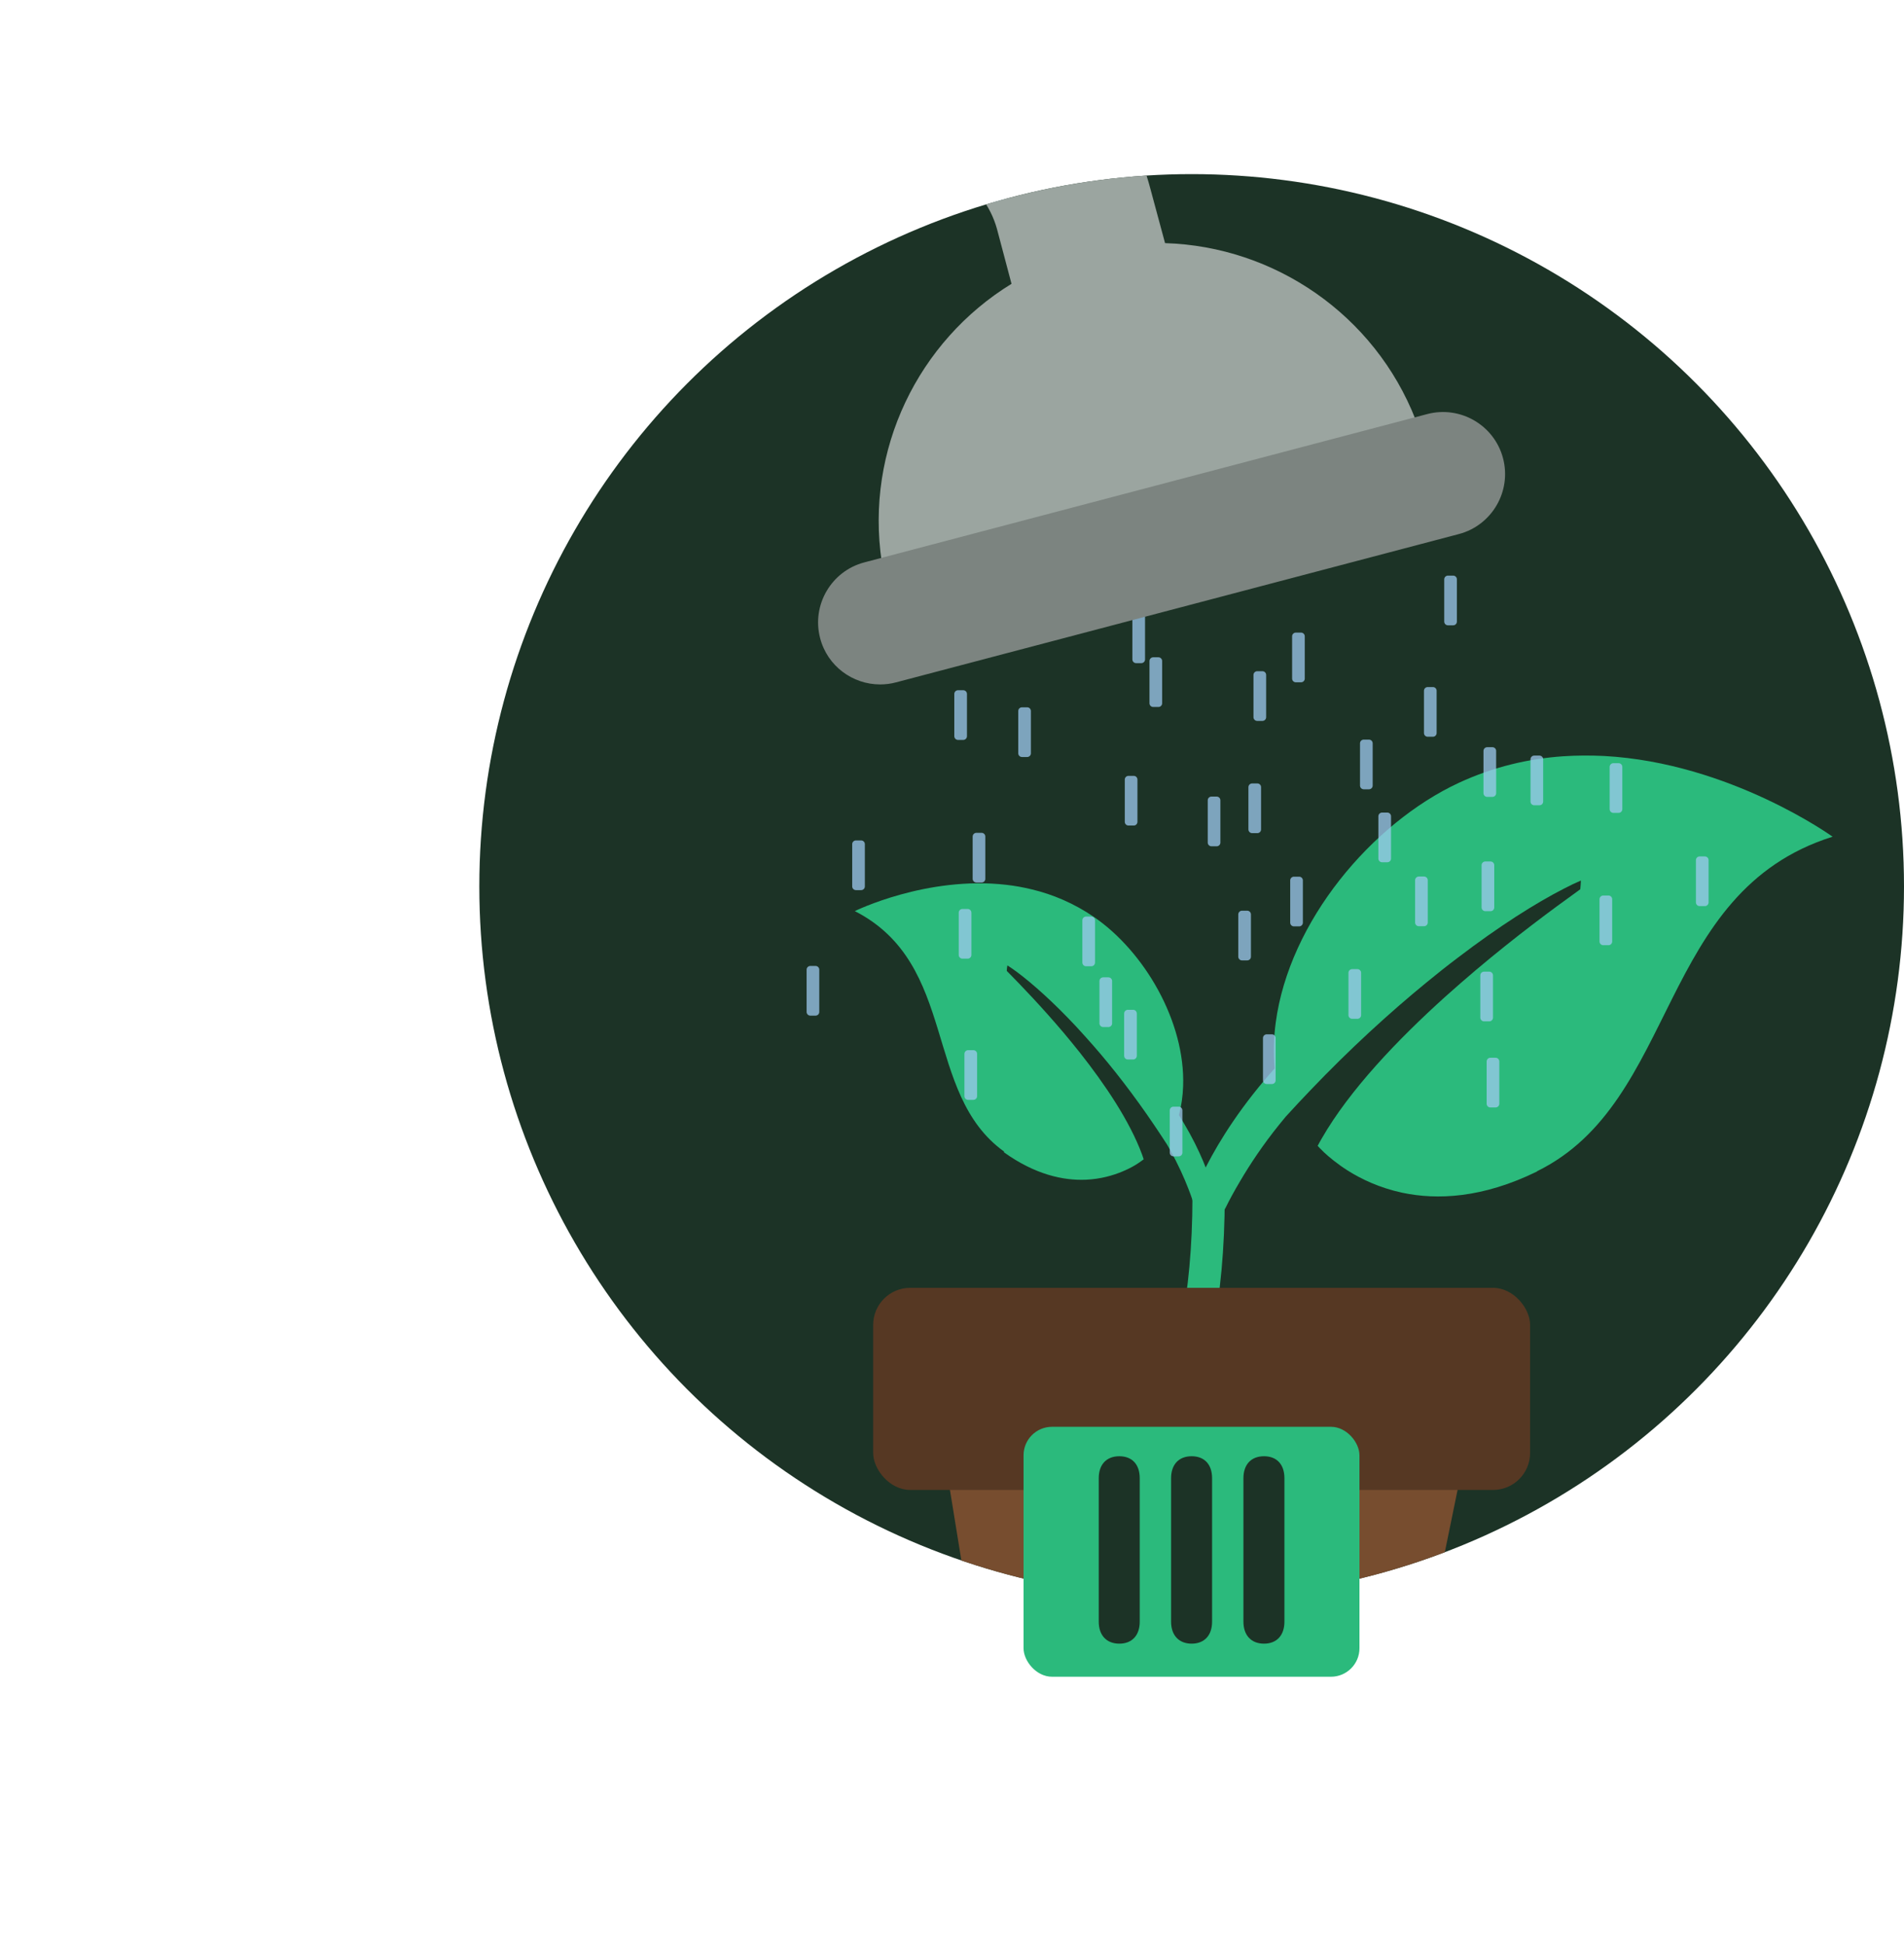 <?xml version="1.0" encoding="UTF-8"?>
<svg id="Calque_2" data-name="Calque 2" xmlns="http://www.w3.org/2000/svg" xmlns:xlink="http://www.w3.org/1999/xlink" viewBox="0 0 120.28 122.86">
  <defs>
    <style>
      .cls-1 {
        fill: #7c8480;
      }

      .cls-1, .cls-2, .cls-3, .cls-4, .cls-5, .cls-6, .cls-7 {
        stroke-width: 0px;
      }

      .cls-2 {
        fill: #2bba7c;
      }

      .cls-3, .cls-8, .cls-9 {
        fill: none;
      }

      .cls-10 {
        opacity: .75;
      }

      .cls-4 {
        fill: #774d2f;
      }

      .cls-11 {
        clip-path: url(#clippath);
      }

      .cls-8 {
        stroke: #2bba7c;
        stroke-miterlimit: 10;
        stroke-width: 2.04px;
      }

      .cls-5 {
        fill: #9ba5a0;
      }

      .cls-6 {
        fill: #1c3326;
      }

      .cls-7 {
        fill: #563823;
      }

      .cls-9 {
        stroke: #9ecaef;
        stroke-linecap: round;
        stroke-linejoin: round;
        stroke-width: .47px;
      }
    </style>
    <clipPath id="clippath">
      <circle class="cls-3" cx="75.28" cy="56" r="45"/>
    </clipPath>
  </defs>
  <g id="Calque_1-2" data-name="Calque 1">
    <g>
      <g>
        <circle class="cls-6" cx="75.28" cy="56" r="45"/>
        <g class="cls-11">
          <g>
            <g>
              <path class="cls-4" d="m84.34,122.86h-17.71c-1.29,0-2.34-1.05-2.34-2.34l-4.74-29.23c0-1.29,1.05-2.34,2.34-2.34h28.43c1.29,0,2.34,1.05,2.34,2.34l-5.99,29.23c0,1.29-1.05,2.34-2.34,2.34Z"/>
              <g>
                <path class="cls-2" d="m97.1,74.01c-3.45,1.69-6.32,1.81-8.53,1.34-1.43-.31-2.58-.86-3.45-1.41-.67-.43-1.17-.85-1.48-1.14-.26-.25-.4-.41-.4-.41.08-.16.17-.31.26-.47,1.76-3.06,4.77-6.22,7.81-8.96.65-.58,1.29-1.14,1.93-1.68,2.51-2.12,4.88-3.87,6.4-4.96.07-.05.13-.09.19-.14.02-.18.03-.37.04-.55-.33.14-.69.31-1.07.51-1.76.9-4.08,2.36-6.7,4.36-.65.49-1.32,1.02-2,1.58-2.32,1.9-4.81,4.17-7.32,6.8-.52.54-1.04,1.1-1.56,1.67-.14.17-.27.33-.41.5-1.04,1.29-1.85,2.52-2.45,3.54-.4.67-.71,1.25-.93,1.7-.16.33-.46.54-.8.59h0c-.23-.03-.46-.07-.69-.11h0c-.5-.26-.73-.85-.52-1.38.13-.31.29-.69.5-1.13.7-1.48,1.93-3.61,3.96-6.02.2-.24.42-.49.64-.74-.08-.96-.06-1.93.07-2.89.85-6.4,6.07-12.59,11.56-15.15,2.2-1.02,4.42-1.53,6.58-1.68.88-.06,1.75-.06,2.6-.02,7.97.43,14.44,5.1,14.44,5.1-11.09,3.48-9.71,16.75-18.68,21.14Z"/>
                <path class="cls-2" d="m63.41,72.79c1.98,1.42,3.76,1.8,5.19,1.74.93-.04,1.71-.27,2.31-.52.46-.19.82-.4,1.05-.56.19-.13.29-.21.29-.21-.04-.11-.07-.21-.11-.32-.78-2.1-2.32-4.39-3.93-6.43-.34-.43-.69-.85-1.03-1.26-1.35-1.59-2.64-2.94-3.47-3.78-.04-.04-.07-.07-.11-.11,0-.12.02-.23.04-.35.19.12.4.27.62.43,1,.75,2.3,1.91,3.73,3.44.35.38.71.78,1.08,1.2,1.25,1.43,2.56,3.12,3.85,5.03.27.39.53.8.8,1.21.07.12.14.24.2.35.51.92.89,1.77,1.16,2.47.18.46.31.86.4,1.16.07.22.23.38.44.45h0c.15,0,.29,0,.44,0h0c.34-.11.55-.46.47-.81-.05-.21-.11-.46-.19-.76-.28-1-.82-2.46-1.84-4.18-.1-.17-.21-.35-.32-.53.15-.59.24-1.2.26-1.82.15-4.09-2.46-8.52-5.62-10.69-1.27-.87-2.6-1.43-3.93-1.75-.54-.13-1.08-.23-1.62-.29-5.03-.58-9.57,1.66-9.57,1.66,6.56,3.35,4.29,11.5,9.44,15.2Z"/>
                <path class="cls-8" d="m76.35,75.6c0,6.44-1.13,11.65-2.52,11.65"/>
              </g>
              <rect class="cls-7" x="55.16" y="81.36" width="41.5" height="12.77" rx="2.34" ry="2.34"/>
            </g>
            <g class="cls-10">
              <rect class="cls-9" x="62.92" y="10.36" width=".33" height="2.67"/>
              <rect class="cls-9" x="101.28" y="56.81" width=".33" height="2.67"/>
              <rect class="cls-9" x="101.92" y="48.45" width=".33" height="2.67"/>
              <rect class="cls-9" x="107.37" y="54.34" width=".33" height="2.67"/>
              <rect class="cls-9" x="79.42" y="42.64" width=".33" height="2.67"/>
              <rect class="cls-9" x="89.63" y="55.61" width=".33" height="2.67"/>
              <rect class="cls-9" x="78.46" y="57.77" width=".33" height="2.67"/>
              <rect class="cls-9" x="60.52" y="43.84" width=".33" height="2.67"/>
              <rect class="cls-9" x="85.42" y="61.46" width=".33" height="2.67"/>
              <rect class="cls-9" x="94.15" y="67.06" width=".33" height="2.67"/>
              <rect class="cls-9" x="93.75" y="61.62" width=".33" height="2.67"/>
              <rect class="cls-9" x="61.16" y="66.58" width=".33" height="2.67"/>
              <rect class="cls-9" x="69.69" y="61.98" width=".33" height="2.67"/>
              <rect class="cls-9" x="76.53" y="50.56" width=".33" height="2.67"/>
              <rect class="cls-9" x="86.15" y="46.96" width=".33" height="2.67"/>
              <rect class="cls-9" x="93.95" y="47.44" width=".33" height="2.67"/>
              <rect class="cls-9" x="93.83" y="54.66" width=".33" height="2.67"/>
              <rect class="cls-9" x="64.56" y="44.92" width=".33" height="2.67"/>
              <rect class="cls-9" x="61.68" y="52.85" width=".33" height="2.67"/>
              <rect class="cls-9" x="71.29" y="49.25" width=".33" height="2.67"/>
              <rect class="cls-9" x="79.1" y="49.73" width=".33" height="2.67"/>
              <rect class="cls-9" x="81.74" y="55.62" width=".33" height="2.67"/>
              <rect class="cls-9" x="54.07" y="53.33" width=".33" height="2.67"/>
              <rect class="cls-9" x="51.19" y="61.26" width=".33" height="2.67"/>
              <rect class="cls-9" x="60.8" y="57.66" width=".33" height="2.67"/>
              <rect class="cls-9" x="68.61" y="58.14" width=".33" height="2.67"/>
              <rect class="cls-9" x="71.25" y="64.03" width=".33" height="2.67"/>
              <rect class="cls-9" x="84.74" y="32.27" width=".33" height="2.67"/>
              <rect class="cls-9" x="81.86" y="40.2" width=".33" height="2.67"/>
              <rect class="cls-9" x="91.47" y="36.6" width=".33" height="2.67"/>
              <rect class="cls-9" x="90.19" y="43.64" width=".33" height="2.67"/>
              <rect class="cls-9" x="87.31" y="51.57" width=".33" height="2.67"/>
              <rect class="cls-9" x="96.92" y="47.97" width=".33" height="2.67"/>
              <rect class="cls-9" x="62.4" y="35.39" width=".33" height="2.67"/>
              <rect class="cls-9" x="70.21" y="35.87" width=".33" height="2.67"/>
              <rect class="cls-9" x="72.85" y="41.76" width=".33" height="2.67"/>
              <rect class="cls-9" x="65.08" y="19.89" width=".33" height="2.67"/>
              <rect class="cls-9" x="62.2" y="27.82" width=".33" height="2.67"/>
              <rect class="cls-9" x="71.81" y="24.21" width=".33" height="2.67"/>
              <rect class="cls-9" x="79.62" y="24.7" width=".33" height="2.67"/>
              <rect class="cls-9" x="82.26" y="30.58" width=".33" height="2.67"/>
              <rect class="cls-9" x="61.32" y="32.62" width=".33" height="2.67"/>
              <rect class="cls-9" x="69.13" y="33.1" width=".33" height="2.67"/>
              <rect class="cls-9" x="71.77" y="38.99" width=".33" height="2.67"/>
              <rect class="cls-9" x="80.02" y="65.58" width=".33" height="2.67"/>
              <rect class="cls-9" x="74.13" y="70.15" width=".33" height="2.67"/>
            </g>
            <g>
              <path class="cls-5" d="m34.24,12.23c1.56-2.69,23.44-2.75,26.12-1.19,1.29.75,2.22,1.98,2.62,3.42l.92,3.47c-5.91,3.63-9.25,10.5-8.2,17.55l-.29.07c-2.01.54-3.21,2.6-2.67,4.6s2.6,3.21,4.6,2.67l34.3-9.1c2.02-.54,3.21-2.6,2.67-4.6s-2.6-3.21-4.6-2.67l-.28.07c-2.59-6.63-8.91-10.95-15.83-11.16l-.94-3.48c-1.06-4.02-3.68-7.45-7.27-9.53C57.9-1.99,29.9-.3,25.55,7.19L.68,50.08c-1.39,2.4-.58,5.47,1.82,6.86s5.47.58,6.86-1.82L34.24,12.23Z"/>
              <path class="cls-1" d="m55.6,43.24c-1.74,0-3.33-1.16-3.79-2.92-.55-2.09.7-4.24,2.79-4.79l35.56-9.37c2.09-.55,4.24.7,4.79,2.79s-.7,4.24-2.79,4.79l-35.56,9.37c-.33.09-.67.13-1,.13Z"/>
            </g>
          </g>
        </g>
      </g>
      <g>
        <rect class="cls-2" x="64.66" y="90.14" width="21.22" height="15.79" rx="1.8" ry="1.8"/>
        <g>
          <path class="cls-6" d="m72,93.39v9.06c0,.87-.49,1.39-1.29,1.39s-1.3-.52-1.3-1.39v-9.06c0-.87.49-1.39,1.3-1.39s1.29.52,1.29,1.39Z"/>
          <path class="cls-6" d="m76.57,93.39v9.06c0,.87-.49,1.39-1.29,1.39s-1.3-.52-1.3-1.39v-9.06c0-.87.49-1.39,1.3-1.39s1.29.52,1.29,1.39Z"/>
          <path class="cls-6" d="m81.14,93.39v9.06c0,.87-.49,1.39-1.29,1.39s-1.3-.52-1.3-1.39v-9.06c0-.87.49-1.39,1.3-1.39s1.29.52,1.29,1.39Z"/>
        </g>
      </g>
    </g>
  </g>
</svg>